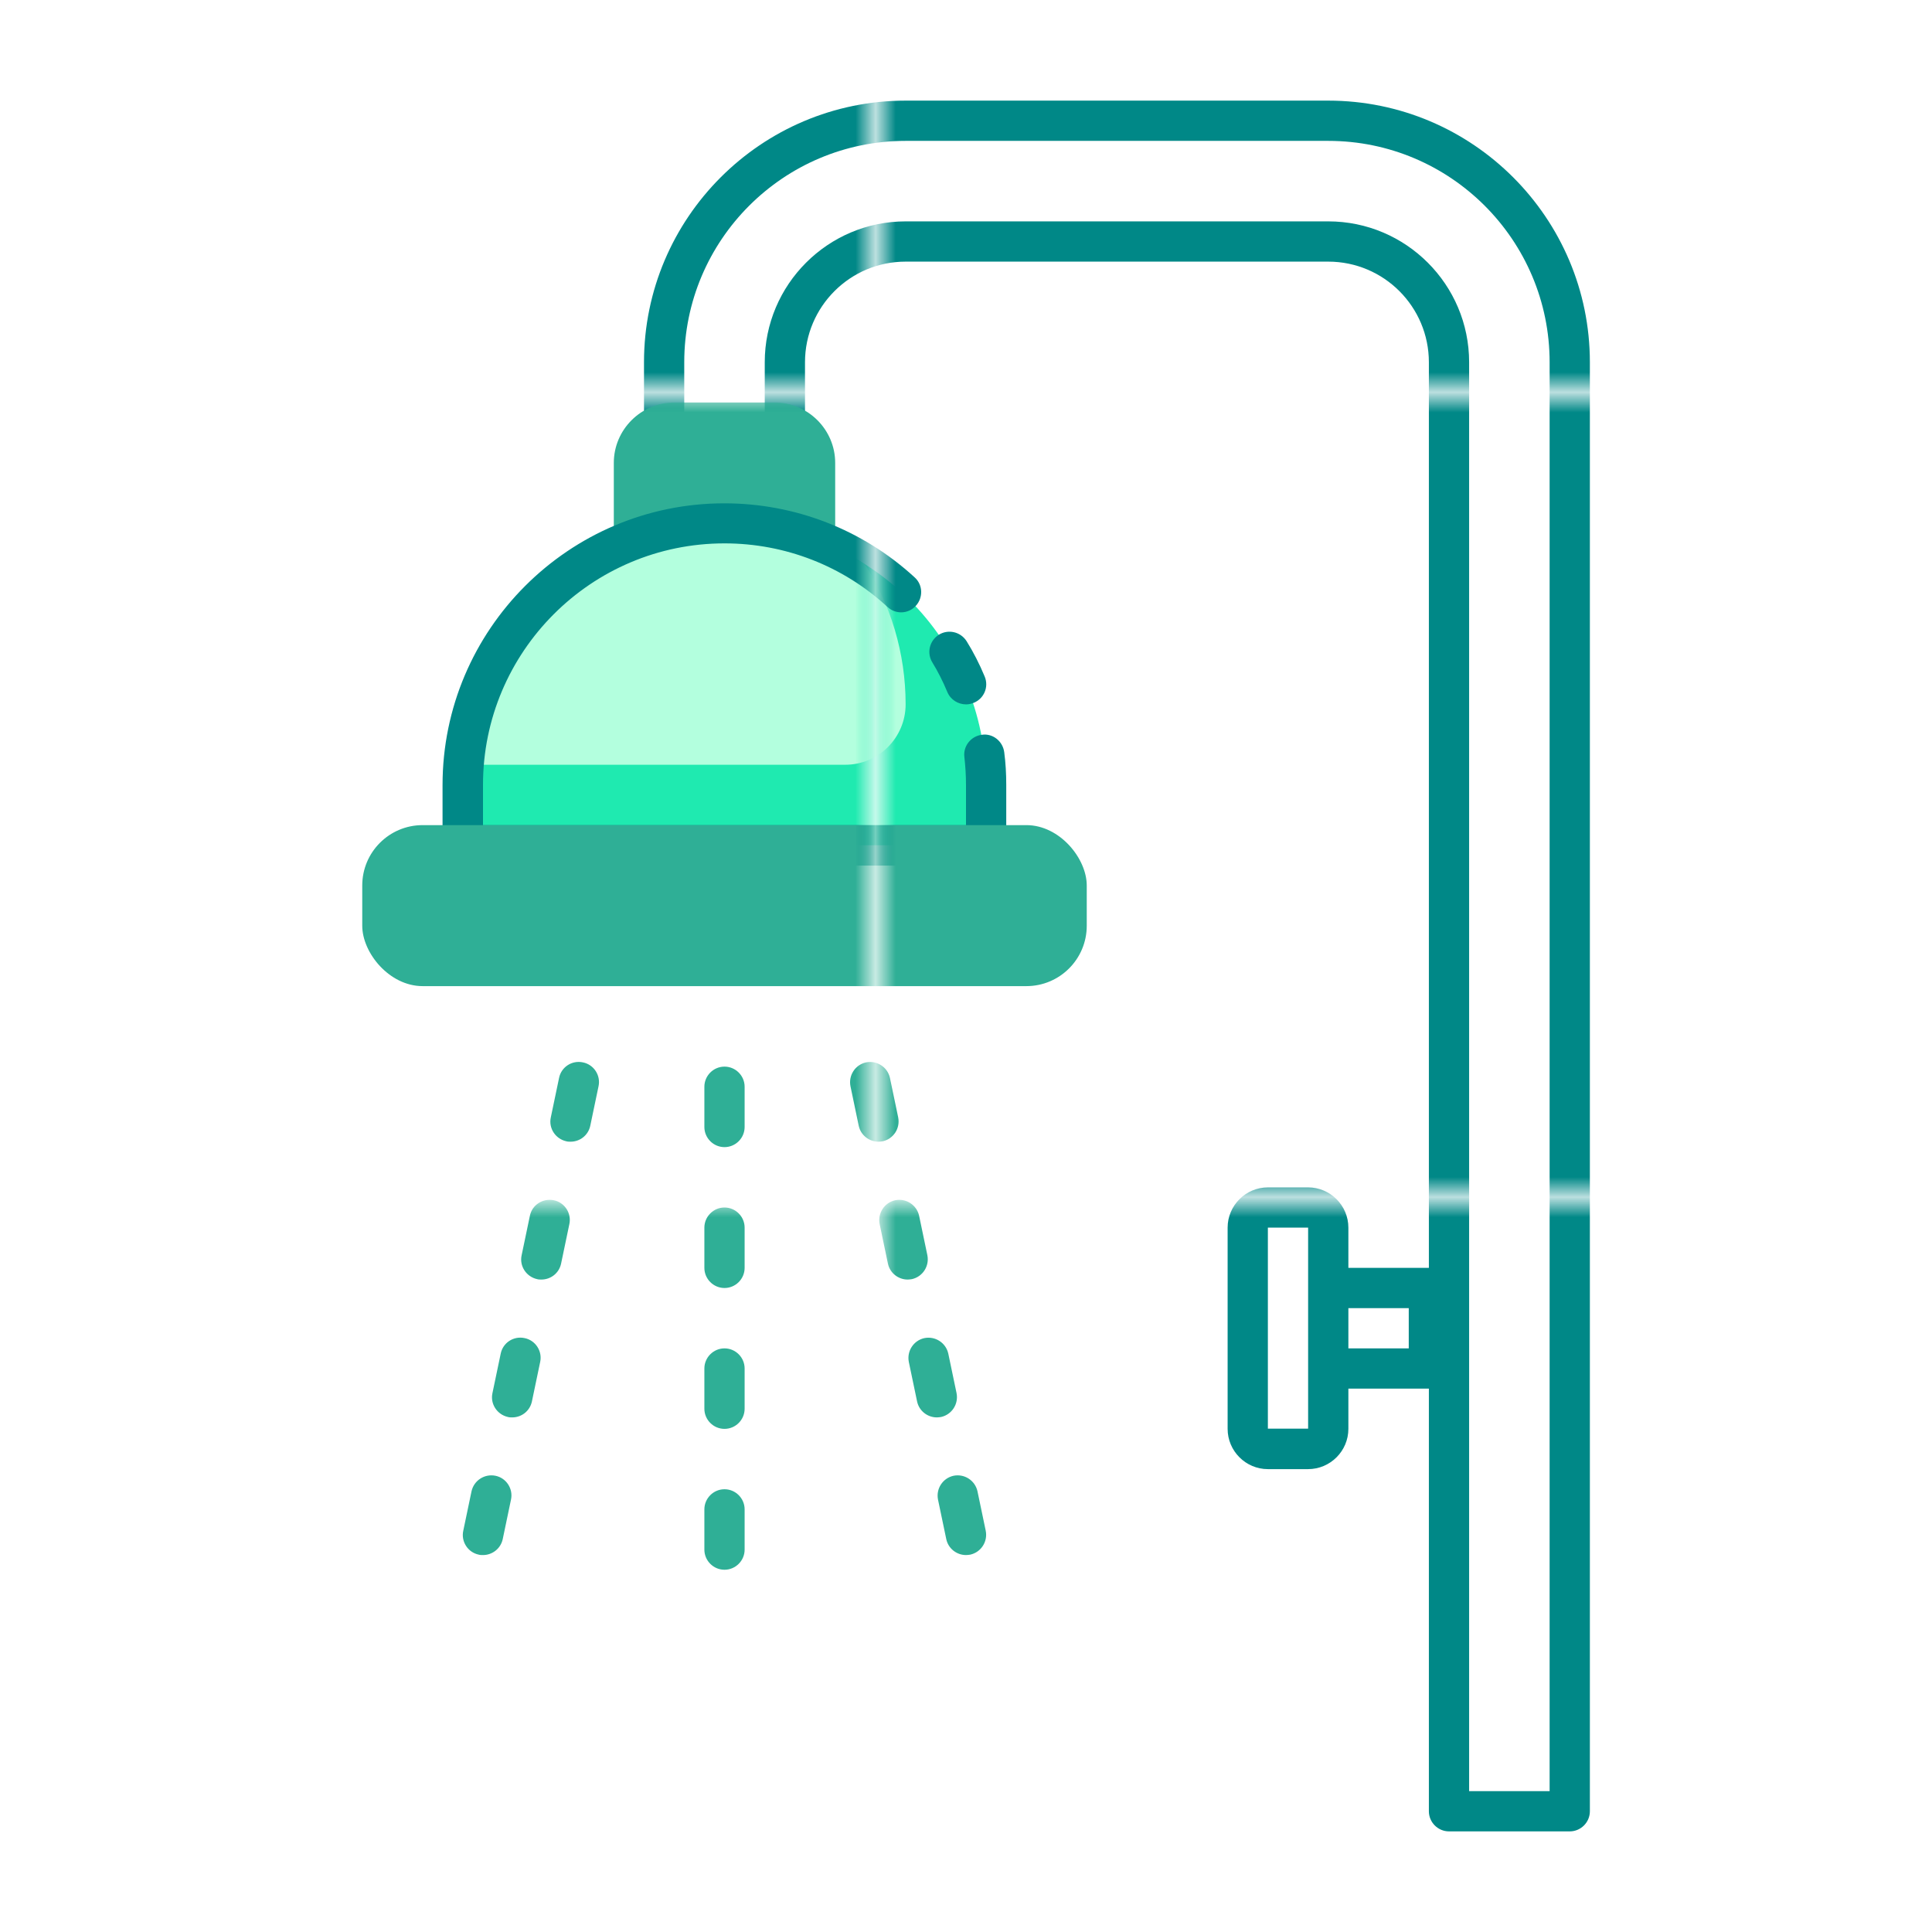 <?xml version="1.0" encoding="UTF-8"?><svg id="Greeny" xmlns="http://www.w3.org/2000/svg" xmlns:xlink="http://www.w3.org/1999/xlink" viewBox="0 0 96 96"><defs><style>.cls-1{fill:none;}.cls-1,.cls-2,.cls-3,.cls-4,.cls-5,.cls-6,.cls-7,.cls-8,.cls-9{stroke-width:0px;}.cls-2{fill:url(#New_Pattern_Swatch_5);}.cls-3{fill:url(#New_Pattern_Swatch_3);}.cls-4{fill:url(#New_Pattern_Swatch_2);}.cls-5{fill:url(#New_Pattern_Swatch_4);}.cls-6{fill:#2faf96;}.cls-7{fill:#1feab0;}.cls-8{fill:#b3ffde;}.cls-9{fill:#008887;}</style><pattern id="New_Pattern_Swatch_5" x="0" y="0" width="39.26" height="39.26" patternTransform="translate(-596 -2580)" patternUnits="userSpaceOnUse" viewBox="0 0 39.26 39.26"><rect class="cls-1" x="0" y="0" width="39.26" height="39.26"/><rect class="cls-9" x="0" y="0" width="39.26" height="39.26"/></pattern><pattern id="New_Pattern_Swatch_2" x="0" y="0" width="39.26" height="39.26" patternTransform="translate(-596 -2580)" patternUnits="userSpaceOnUse" viewBox="0 0 39.26 39.26"><rect class="cls-1" x="0" y="0" width="39.26" height="39.26"/><rect class="cls-6" x="0" y="0" width="39.26" height="39.26"/></pattern><pattern id="New_Pattern_Swatch_3" x="0" y="0" width="39.26" height="39.26" patternTransform="translate(-596 -2580)" patternUnits="userSpaceOnUse" viewBox="0 0 39.26 39.26"><rect class="cls-1" x="0" y="0" width="39.26" height="39.26"/><rect class="cls-7" x="0" y="0" width="39.26" height="39.26"/></pattern><pattern id="New_Pattern_Swatch_4" x="0" y="0" width="39.26" height="39.26" patternTransform="translate(-596 -2580)" patternUnits="userSpaceOnUse" viewBox="0 0 39.26 39.26"><rect class="cls-1" y="0" width="39.26" height="39.26"/><rect class="cls-8" x="0" y="0" width="39.26" height="39.26"/></pattern></defs><path class="cls-2" d="M66,5h-21c-7.17,0-13,5.83-13,13v3.07c0,.55.45,1,1,1s1-.45,1-1v-3.07c0-6.07,4.93-11,11-11h21c6.07,0,11,4.93,11,11v71h-4V18c0-3.86-3.14-7-7-7h-21c-3.86,0-7,3.14-7,7v3.07c0,.55.45,1,1,1s1-.45,1-1v-3.07c0-2.76,2.24-5,5-5h21c2.76,0,5,2.24,5,5v45h-4v-2c0-1.1-.9-2-2-2h-2c-1.1,0-2,.9-2,2v10c0,1.1.9,2,2,2h2c1.1,0,2-.9,2-2v-2h4v21c0,.55.45,1,1,1h6c.55,0,1-.45,1-1V18c0-7.17-5.83-13-13-13ZM63,71v-10h2v3s0,0,0,0v4s0,0,0,0v2.99s-2,0-2,0ZM70,67h-3v-2h3v2Z"/><path class="cls-4" d="M41.5,23v4c0,.55-.45,1-1,1h-9c-.55,0-1-.45-1-1v-4c0-1.65,1.35-3,3-3h5c1.65,0,3,1.35,3,3Z"/><path class="cls-3" d="M49,39v3h-26v-3c0-.34.01-.67.05-1,.5-6.71,6.11-12,12.95-12,2.57,0,4.96.75,6.97,2.03.81.51,1.55,1.11,2.22,1.78,2.35,2.35,3.81,5.6,3.81,9.19Z"/><path class="cls-5" d="M45,35c0,.83-.34,1.58-.88,2.12-.54.54-1.29.88-2.12.88h-18.95c.5-6.71,6.11-12,12.95-12,2.57,0,4.96.75,6.97,2.03,1.28,2.01,2.03,4.4,2.03,6.97Z"/><path class="cls-2" d="M48,35c-.39,0-.77-.23-.93-.62-.22-.53-.47-1.02-.74-1.46-.29-.47-.15-1.08.32-1.38.47-.29,1.08-.15,1.38.32.33.53.64,1.13.9,1.76.21.51-.03,1.09-.54,1.3-.12.05-.25.08-.38.08ZM50,42v-3c0-.55-.03-1.09-.1-1.62-.07-.55-.57-.95-1.11-.87-.55.07-.94.57-.87,1.11.05.45.08.91.08,1.38v2h-24v-2c0-6.62,5.38-12,12-12,3.01,0,5.89,1.12,8.1,3.16.41.38,1.04.35,1.41-.06.37-.41.35-1.04-.06-1.41-2.59-2.38-5.95-3.68-9.46-3.68-7.72,0-14,6.28-14,14v3c0,.55.45,1,1,1h26c.55,0,1-.45,1-1Z"/><rect class="cls-4" x="18" y="41" width="36" height="8" rx="3" ry="3"/><path class="cls-4" d="M36,57c-.55,0-1-.45-1-1v-2c0-.55.45-1,1-1s1,.45,1,1v2c0,.55-.45,1-1,1Z"/><path class="cls-4" d="M36,64c-.55,0-1-.45-1-1v-2c0-.55.45-1,1-1s1,.45,1,1v2c0,.55-.45,1-1,1Z"/><path class="cls-4" d="M36,71c-.55,0-1-.45-1-1v-2c0-.55.45-1,1-1s1,.45,1,1v2c0,.55-.45,1-1,1Z"/><path class="cls-4" d="M36,78c-.55,0-1-.45-1-1v-2c0-.55.45-1,1-1s1,.45,1,1v2c0,.55-.45,1-1,1Z"/><path class="cls-4" d="M28.35,56.73c-.07,0-.14,0-.21-.02-.54-.12-.89-.65-.77-1.19l.41-1.96c.11-.54.64-.89,1.19-.77.54.11.89.65.77,1.19l-.41,1.96c-.1.47-.51.79-.98.79Z"/><path class="cls-4" d="M26.9,63.58c-.07,0-.14,0-.21-.02-.54-.12-.89-.65-.77-1.19l.41-1.96c.11-.54.64-.88,1.19-.77.54.11.89.65.77,1.19l-.41,1.96c-.1.47-.51.79-.98.79Z"/><path class="cls-4" d="M25.45,70.43c-.07,0-.14,0-.21-.02-.54-.12-.89-.65-.77-1.19l.41-1.96c.11-.54.64-.89,1.19-.77.54.11.89.65.77,1.19l-.41,1.96c-.1.47-.51.79-.98.79Z"/><path class="cls-4" d="M24,77.27c-.07,0-.14,0-.21-.02-.54-.11-.89-.65-.77-1.19l.41-1.96c.12-.54.65-.88,1.19-.77.54.11.89.65.77,1.19l-.41,1.96c-.1.47-.52.79-.98.79Z"/><path class="cls-4" d="M43.65,56.73c-.46,0-.88-.32-.98-.79l-.41-1.96c-.11-.54.23-1.07.77-1.19.54-.11,1.07.23,1.19.77l.41,1.96c.11.54-.23,1.07-.77,1.19-.07.01-.14.02-.21.02Z"/><path class="cls-4" d="M45.1,63.58c-.46,0-.88-.32-.98-.79l-.41-1.96c-.11-.54.23-1.07.77-1.19.54-.11,1.07.23,1.19.77l.41,1.96c.11.54-.23,1.07-.77,1.19-.07.01-.14.02-.21.02Z"/><path class="cls-4" d="M46.55,70.43c-.46,0-.88-.32-.98-.79l-.41-1.96c-.11-.54.23-1.07.77-1.19.54-.11,1.07.23,1.19.77l.41,1.96c.11.54-.23,1.07-.77,1.19-.07.01-.14.02-.21.02Z"/><path class="cls-4" d="M48,77.27c-.46,0-.88-.32-.98-.79l-.41-1.96c-.11-.54.23-1.07.77-1.19.54-.11,1.07.23,1.19.77l.41,1.96c.11.54-.23,1.07-.77,1.19-.07.01-.14.02-.21.02Z"/></svg>